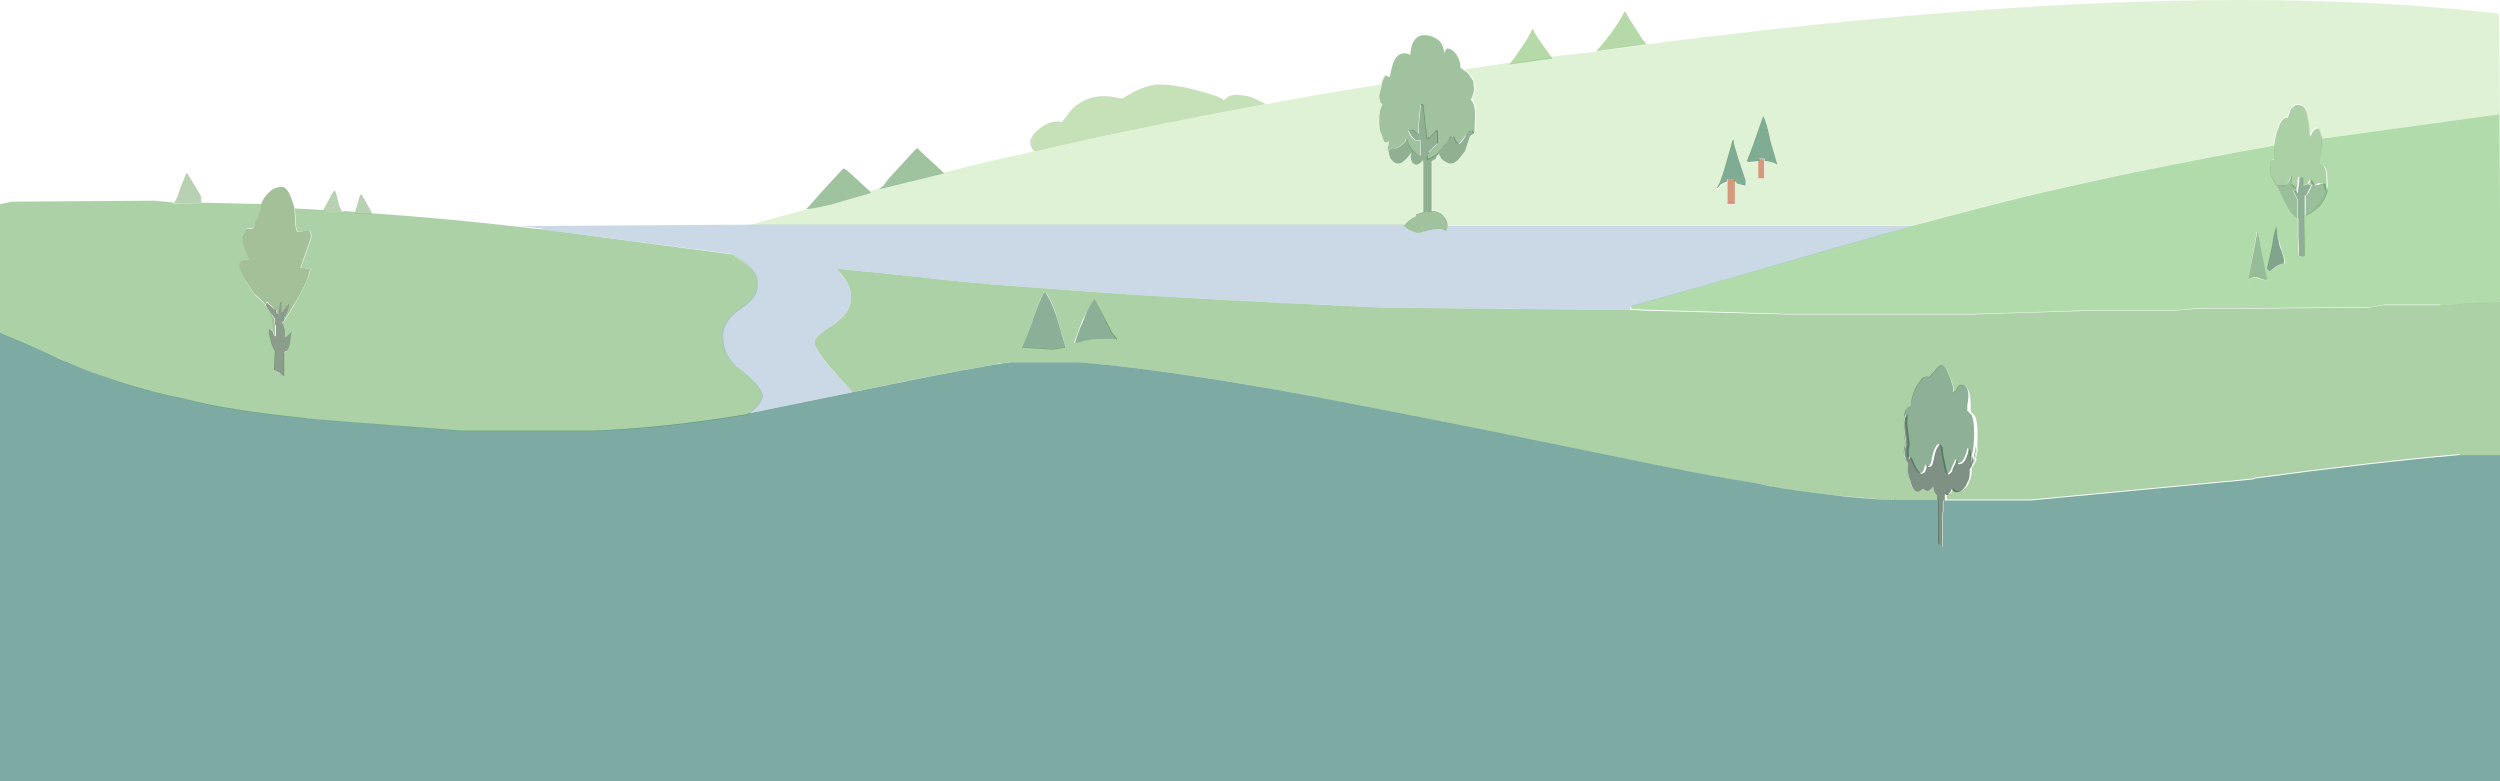 <?xml version="1.0" encoding="utf-8"?>
<!-- Generator: Adobe Illustrator 22.0.1, SVG Export Plug-In . SVG Version: 6.00 Build 0)  -->
<svg version="1.1" id="Layer_1" xmlns="http://www.w3.org/2000/svg" xmlns:xlink="http://www.w3.org/1999/xlink" x="0px" y="0px"
	 viewBox="0 0 512 160" style="enable-background:new 0 0 512 160;" xml:space="preserve">
<style type="text/css">
	.st0{fill:#67AB5D;fill-opacity:0.545;}
	.st1{fill:#126656;fill-opacity:0.545;}
	.st2{fill:#65A95B;fill-opacity:0.545;}
	.st3{fill:#C6E7B2;fill-opacity:0.545;}
	.st4{fill:#D6987B;}
	.st5{fill:#176739;fill-opacity:0.545;}
	.st6{fill:#72BD66;fill-opacity:0.545;}
	.st7{fill:#175A2C;fill-opacity:0.545;}
	.st8{fill:#418540;fill-opacity:0.545;}
	.st9{fill:#2C6F40;fill-opacity:0.545;}
	.st10{fill:#15351E;fill-opacity:0.545;}
	.st11{fill:#306F40;fill-opacity:0.545;}
	.st12{fill:#A0B9D2;fill-opacity:0.545;}
	.st13{fill:#A3C098;}
	.st14{fill:#578B47;fill-opacity:0.545;}
	.st15{fill:#2E4C2E;fill-opacity:0.545;}
	.st16{fill:#7BAA72;fill-opacity:0.545;}
	.st17{fill:#ACD1A4;}
	.st18{fill:#4F904F;fill-opacity:0.545;}
	.st19{fill:#96C77E;fill-opacity:0.545;}
	.st20{fill:#52904F;fill-opacity:0.545;}
	.st21{fill:#346E39;fill-opacity:0.545;}
	.st22{fill:#79B961;fill-opacity:0.545;}
	.st23{fill:#478A46;fill-opacity:0.545;}
	.st24{fill:#326E3F;fill-opacity:0.545;}
</style>
<g transform="matrix( 1, 0, 0, 1, 0,0) ">
	<g>
		<g id="Layer0_0_FILL">
			<path class="st0" d="M111.2,47L111.2,47l-4.5-0.5c-11.5-1.3-21.5-2.2-30.2-2.8h-0.2l0.2,0.3l-0.2-0.2l-3.6-0.2l0.1-0.2l-2.5-0.2
				h-0.1v0.2H70l-3.9-0.2l0.2-0.2H66l-5.5-0.3l-0.1-0.1l0,0l0.2,3.5c0.1,0.9,0.3,1.4,0.5,1.4s0.6-0.1,1.2-0.2h1.2l0.3,0.8v0.2
				c0,0.4-0.7,2.4-2,6l-0.2,0.5h0.2l1.8,0.3c-0.4,1.8-1.5,4.2-3.2,7.1l-1.8,3c-0.1,0-0.1,0.1-0.1,0.2c-0.1,0-0.2,0.1-0.2,0.2L58,66
				l-0.1,0.2v0.2l0.1,0.2l0.2,1.1l0,1.6l1.5-1.3l-0.2,0.4l-0.3,2.3c0,0.5-0.2,0.9-0.5,1.2c-0.1,0.1-0.2,0.1-0.4,0.1v0.2h-0.2V77
				l0-0.1v0.2L58,76.9l-0.6-0.6l-1-0.5h-0.2l0.2-3.9l-0.2-0.3l-0.5-1.2l-0.5-2l0-1.1l0.7,0.5l0.2,0.4v0.2l0.2,0.3v-0.6
				c-0.3-2.2-0.6-3.5-0.7-4l-1-1.4l-0.1-0.3v0.2c-0.7-0.8-1.5-1.5-2.3-2.2l-1.9-2.8c-0.8-1.7-1.2-2.8-1.2-3.2V54
				c0.1-0.3,0.3-0.5,0.8-0.7l0.2-0.1h1v0l-1.2-3l-0.2-1.5l-0.1-0.2l-0.1,0l1-1.7l0.2,0c0.1-0.1,0.3-0.1,0.5,0c0.3,0,0.6,0,0.7-0.2
				c0.1,0,0.1,0,0.1-0.2l0.5-1.1c0.3-0.6,0.7-1.3,1-2.3c0.1-0.6,0.1-0.9,0.2-1.1l0-0.1l-12.5-0.3v0.2h-5.7l0.2-0.2l-4.1-0.4
				L2.5,41.3l-2.4,0.5H0l-0.1,26.7L0,68.4l0.1-0.1c4.4,1.8,8.6,3.6,12.4,5.5l0.7,0.3c0.4,0.1,0.7,0.3,1.1,0.4
				c2.4,0.9,4.9,1.8,7.3,2.8c5.5,1.9,10.8,3.4,16,4.4c5.9,1.6,14.2,2.9,24.9,4c1,0.1,11.7,1,32.2,2.6h27.1
				c9.6-0.4,20.1-1.5,31.5-3.4l0.1-0.2h0.1c1.7-1.3,2.6-2.5,2.7-3.5v-0.1c0-1.2-1.4-2.9-4.1-5.1c-2.1-1.4-3.4-3.2-3.8-5.2l-0.2-1.9
				v-0.1c0-1.6,0.7-3,2.1-4.3c0.3-0.3,0.8-0.7,1.5-1.2c2.3-1.5,3.5-3.1,3.5-4.9c0,0,0-0.1,0-0.1c0-0.6-0.1-1.1-0.2-1.5l-0.2-0.5
				c-0.3-0.7-0.8-1.3-1.4-1.8c-0.3-0.2-0.6-0.5-0.9-0.7l-2.5-1.7l-0.1,0L111.2,47 M503.8,93.2h8.3V61.8c-5.5,0.3-9.6,0.5-12.4,0.7
				h-11.6l-2.9,0.5l-36.1,0.3l-3.5,0.3h-16.4l-25.1,0.8H366l-30-0.8l-0.6-0.1h-1.5v0L283.1,63c-26-1.2-45.6-2.2-58.8-3.2h-0.1
				l-20.4-1.5h-0.1l-8.4-0.8c-3-0.3-5.4-0.5-7.3-0.8L171.2,55c2.1,2,3.1,3.9,3.1,5.8c0,1.9-0.8,3.5-2.5,4.8
				c-0.4,0.4-0.9,0.8-1.5,1.2l-1.5,0.9c-1.3,1-2,1.8-2,2.3c0,1.2,1.9,3.9,5.6,7.9l2.2,2.4l13.8-2.8c4.9-1,10-1.9,15.5-2.9
				c0.4-0.1,0.9-0.2,1.4-0.2l1.4-0.2h0.2h14.1c12.9,1.1,28.4,3.3,46.8,6.8c14.3,2.7,30.2,5.8,47.8,9.4l13.6,2.8
				c12.8,2.7,22.8,4.6,29.9,5.7c2.2,0.4,3.5,0.6,3.9,0.8c3.5,0.6,7.1,1.1,10.7,1.5c4.4,0.5,9,0.9,13.8,1.2h0.2l0.1-0.8
				c0,0.3,0,0.5,0.1,0.8h8.8v-1c-0.1,0-0.2-0.1-0.2-0.2c-0.2-0.1-0.4-0.3-0.4-0.8l-0.2-0.7l-0.4,0.4c-0.3,0.3-0.5,0.5-0.9,0.5
				l-0.1-0.2c-0.1,0-0.2-0.1-0.4-0.2l-0.1-0.1l-0.5,0.2c-0.1,0.3-0.4,0.4-0.8,0.4c-0.2,0-0.3-0.1-0.5-0.2c-0.4-0.2-0.7-0.9-1-2.2
				c-0.5-1.3-0.6-2.4-0.4-3.3l-0.1-0.2l-0.4-0.6l-0.1-0.3c-0.2-0.3-0.2-0.7-0.2-1.2c0-0.4,0.1-0.8,0.2-1.4l0.1-0.3l-0.2-1.8
				c-0.1-0.7-0.1-1.5-0.1-2.3c0-1.6,0.2-2.6,0.5-3.1c0.3-0.5,0.6-0.8,1-0.8v-0.3c0-0.7,0.2-1.4,0.5-2.2c0.4-1.1,0.8-1.8,1.3-2.3
				l0.6-0.8c0.4-0.2,0.7-0.2,0.9-0.2l0.4,0.1l1.6-1.8c0.3-0.4,0.6-0.6,0.8-0.6c0.5,0,0.9,0.2,1.1,0.7l0.9,2.2l0.5,1.6l0,1
				c0.1,0,0.3-0.1,0.5-0.3l0.2-0.3c0.2-0.4,0.4-0.7,0.6-0.8l0.4-0.1c1.2,0,1.8,1.4,1.8,4.2v1.2l0.9,0.9c0.3,0.7,0.5,1.9,0.5,3.5v0.5
				c0,1.9-0.2,3.4-0.5,4.4l0.1,0.4l0.1-0.8c0.1-0.5,0.3-1.3,0.4-2.3c0,1-0.1,1.9-0.4,2.8l0.1,0.5l-0.5,0.8V95
				c-0.1,0.3-0.3,0.6-0.5,0.9l0,0.6c0,0.9-0.2,1.6-0.5,2.1c-0.1,0.5-0.3,0.9-0.7,1.2c-0.4,0.6-0.8,0.8-1.4,0.8h-0.2l-0.4-0.1
				c-0.2-0.1-0.4-0.3-0.5-0.6l-0.2,0.6l-0.1,0.1c-0.2,0.4-0.5,0.6-0.8,0.6l-0.1-0.1h-0.1l-0.1-0.1l0,1.3H416l45.4-4.3l0.5-0.2
				c16.3-2.2,30.2-3.8,41.8-4.8H503.8 M224.1,61.2l0.1,0l3.4,7l1,1.2h-0.1l0.1,0.2c-0.3-0.2-0.6-0.2-0.9-0.2c-2.6,0-4.6,0.1-5.9,0.4
				l-1.6,0.4h-0.2l0.1-0.1h-0.1c0.6-1.7,1.1-2.9,1.4-3.8l0.3-0.7C222.5,64,223.3,62.5,224.1,61.2 M214.1,59.7l0.9,1.5
				c0.7,1.4,1.2,2.7,1.5,3.9l1.7,5.8v0.2l-2.6,0.4l-6.4-0.4l0.2-0.2h-0.2c0.3-0.2,1.1-1.9,2.2-5.1c0-0.2,0.4-1.4,1.2-3.4l1.1-2.5
				C213.9,60.1,214.1,60,214.1,59.7z"/>
			<path class="st1" d="M512.1,93.2h-8.4c-11.6,1-25.5,2.6-41.8,4.8l-0.6,0.2l-45.4,4.3h-17.5h-0.4v2.2l-0.1,0.5l-0.1,6.7v0.2
				l-0.2-0.5l-0.6-0.3h0v-8.9h-0.2h-8.8c-0.1-0.3-0.1-0.5-0.1-0.8l-0.1,0.8h-0.2c-4.8-0.2-9.4-0.6-13.8-1.2
				c-3.6-0.4-7.2-0.9-10.7-1.5c-0.4-0.1-1.7-0.4-3.9-0.8c-7.1-1.1-17-3-29.9-5.7l-13.6-2.8c-17.5-3.6-33.5-6.7-47.8-9.4
				c-18.3-3.4-33.9-5.7-46.8-6.8H207l-1.6,0.2c-0.4,0.1-0.9,0.2-1.4,0.2c-5.5,1-10.6,1.9-15.5,2.9l-13.8,2.8l-21.1,4.3h-0.2h-0.1
				l-0.1,0.2c-11.4,1.9-21.9,3-31.5,3.4H94.5c-20.5-1.6-31.2-2.4-32.2-2.6c-10.6-1.1-18.9-2.4-24.8-4c-5.2-1-10.5-2.5-16-4.4
				c-2.4-0.9-4.9-1.8-7.3-2.8c-0.3-0.2-0.7-0.3-1.1-0.4l-0.7-0.3c-3.8-1.9-8-3.7-12.4-5.5L0,68.3V160h512L512.1,93.2z"/>
			<path class="st2" d="M469.1,22.5l-0.6,1.8c0-0.2,0-0.2-0.1-0.2c-0.6,0-1.1,0.5-1.6,1.5l-0.1,0.6c-0.3,0.4-0.5,1-0.6,1.6l-0.4,2.1
				l0.1,2.9l0,0c-0.1-0.1-0.2-0.2-0.4-0.1c-0.2,0-0.3,0.2-0.4,0.5l-0.1,1.4c0,0.8,0.1,1.3,0.2,1.5l0.8,1.5l0.1,0.1l0.1,0.2
				c0.2,0.2,0.4,0.2,0.6,0.1h0.5l0.1,0l0.2,0.2c0.5,0.1,1-0.5,1.5-1.7l0.2-0.3l0.1,1.7c0.3,0.4,0.6,0.7,0.9,0.8V38l0.2,0.1l0.1,0.2
				l0.1-1.8l0.1-0.2h0.9V38h0.1c0.3-0.2,0.6-0.2,0.8-0.2h0.4v-0.2h-0.4l0.1-0.1c0.1-0.1,0.3-0.3,0.4-0.7h0.1l0.5,1
				c0.2,0.1,0.4,0.1,0.5,0c0.3,0,0.5-0.1,0.6-0.3h1l0.5,1.5l0-0.5v0.2l0,0.5c-0.3,1.1-0.8,2-1.5,2.8c-0.7,0.9-1.6,1.5-2.8,2l-0.2,0
				v0l0.4-0.1c1.2-0.5,2.1-1.1,2.8-2c0.6-0.8,1.1-1.7,1.4-2.8l0.2-1.2l-0.1-2.5c-0.1-0.6-0.3-1-0.5-1.4L476,34v0
				c-0.1-0.2-0.3-0.4-0.5-0.5l-0.2,0l-0.1,0v0l-0.1,0l0.5-3.6l-0.1-1.5v0v0h0.1l0-0.4h-0.1v-0.2l-0.1-0.1c-0.1-0.9-0.4-1.4-0.8-1.4
				c-0.3,0-0.6,0.2-1,0.8l-0.5,0.9v-0.1c-0.1-1.9-0.2-3.1-0.4-3.5c-0.2-1.9-0.9-2.9-2-2.9C470.1,21.4,469.6,21.8,469.1,22.5z"/>
			<path class="st3" d="M512,23.4l-0.2-20.6C495.5,0.9,477.9,0,459.2,0C425,0,384.3,3,337.1,9.1v0.1l-9,1.2l-0.4,0.1l-10,1.1l0,0.1
				l-8.8,1.3l0.1-0.1h-0.2l-8.9,1.3c0.4,0.3,0.7,0.5,0.9,0.7l1,1.4L302,17v0.2l0.1,0.6V18c0,0.4-0.2,1.1-0.6,2.1l-0.1,0.2
				c0.2,0,0.3,0.2,0.4,0.4c0.3,0.6,0.5,1.4,0.5,2.5l-0.1,3.5l-0.2,0.5l-0.8,0.5L300,31l-0.5,0.8c-0.8,1.1-1.6,1.7-2.2,1.7
				c-0.7,0-1.4-0.3-2-1l-0.5-1c-0.1,0.2-0.2,0.3-0.5,0.5l0,0.2l-0.1,0.2l-0.9,0.5v10.2h0.5c1.3,0.2,2.1,1,2.6,2.2
				c0.1,0.5,0.1,0.8,0.1,0.8H392c8.3-2.2,16.6-4.4,24.9-6.4c10.1-2.3,18.2-4.1,24.5-5.3c6-1.2,14.1-2.8,24.2-4.6l0.4-2.1
				c0.1-0.6,0.3-1.2,0.6-1.6l0.1-0.6c0.5-1,1-1.5,1.6-1.5c0.1,0,0.1,0.1,0.1,0.2l0.6-1.8c0.5-0.8,1-1.1,1.5-1.1c1.1,0,1.8,1,2,2.9
				c0.2,0.4,0.3,1.6,0.4,3.5v0.1l0.5-0.9c0.4-0.5,0.7-0.8,1-0.8c0.4,0,0.6,0.5,0.8,1.4l0.1,0.1V28h0.1l0,0.4L512,23.4 M361,24h0.1
				v-0.2c0.5,1,1,2.8,1.5,5.2l1.4,4.8v0.1l-0.1-0.2v0.2c-0.3-0.3-0.6-0.6-1.1-0.7l-1-0.2h-0.4v3.5h-0.1v0h-1.1v-3.4l-2.1,0.2
				l-0.4-0.2v0v0l0.4-0.5l0,0v-0.2c0.4-0.8,0.7-1.7,1.1-2.8L361,24 M355.1,28.8v0.1c0,0.2,0,0.3,0.1,0.4c0.1,0.6,0.5,1.8,1,3.5
				l1.4,4.2v1c0,0.1-0.1,0.1-0.2,0.1l-1.2-0.3l-0.5-0.2v-0.3h-0.4v4.6h-1.5v-4.5c-0.1,0-0.5,0.2-1.2,0.5l-0.8,0.8h-0.2l0.1,0h-0.1
				c0.4-0.4,1-2,1.9-4.7l1.4-5l0.2-0.2C355,28.6,355,28.7,355.1,28.8 M284.1,15.5l-0.4-0.1c-0.3,0-0.6,0.6-0.9,1.9
				c-11.2,1.8-18.9,3.1-23.2,4h-0.1l-0.2,0c-18.3,3.4-34,6.6-47.1,9.7h-0.3c-6.2,1.3-12.4,2.7-18.4,4.3l-0.2,0l0.1,0.2l-13,3.2h-0.4
				l0.1-0.1l-1.9,0.5l0.4,0.4l-8.6,2.5h-0.1c-2.4,0.5-3.9,0.8-4.4,0.8h-0.1l-11.9,3.3h134.3c0.4-0.6,1-1.1,1.9-1.5
				c0.3-0.1,0.4-0.2,0.2-0.5l1.6-0.5V33.1l-0.1-0.1v-0.2l-0.1-0.2l0,0.2c-0.4,0.6-0.8,0.8-1.2,0.8c-0.7,0-1.1-0.5-1.2-1.6v-0.1
				l0.1-0.4v-0.3c-1,1.5-1.9,2.3-2.6,2.3c-0.7,0-1.2-0.3-1.5-0.9c-0.2-0.2-0.3-0.5-0.4-1.1l-0.1-0.5v-0.1c-0.1-0.1-0.1-0.5,0-1v-0.1
				l0.1,0l0.1-0.9c-0.1,0.1-0.2,0.2-0.4,0.2c-0.2,0.1-0.4,0-0.6-0.1c-0.2-0.5-0.4-1-0.5-1.5c-0.3-0.6-0.5-1.5-0.5-2.6v-1l0.2-1.4
				c0.2-0.5,0.3-0.9,0.5-1.1l-0.5-0.5c-0.2-0.3-0.2-0.8-0.2-1.4l0.5-2v-0.1c0.3-1.3,0.5-1.9,0.9-1.9L284.1,15.5 M295.9,10.9l0.1-0.5
				l0.5-0.4l-0.2-0.1c0,0.1-0.1,0.2-0.4,0.5l-0.1,0.2L295.9,10.9z"/>
			<path class="st4" d="M353.8,37.3v4.5h1.5v-4.6v-0.5h-1.5V37.3 M360.2,33.1h-0.1v3.4h1.1v0h0.1V33v-0.4h-1.1V33.1z"/>
			<path class="st5" d="M355.1,28.9v-0.1c-0.1-0.1-0.1-0.1-0.1-0.2l-0.2,0.2l-1.4,5c-0.8,2.7-1.4,4.3-1.9,4.7h0.1l-0.1,0h0.2
				l0.8-0.8c0.7-0.3,1.1-0.5,1.2-0.5v-0.5h1.5v0.5h0.4v0.3l0.5,0.2l1.2,0.3c0.2,0,0.2,0,0.2-0.1v-1l-1.4-4.2c-0.5-1.7-0.9-2.9-1-3.5
				C355.1,29.2,355.1,29.1,355.1,28.9 M361.1,24H361v0l-1.9,5.5c-0.5,1.3-0.8,2.2-1.1,2.8v0.2l0,0l-0.2,0.3l-0.1,0.2v0l0.4,0.2
				l2.1-0.2h0.1v-0.5h1.1V33h0.4l1,0.2c0.4,0.1,0.8,0.3,1.1,0.5l0.1,0l-1.4-4.8c-0.5-2.5-1-4.2-1.5-5.2V24z"/>
			<path class="st6" d="M499.8,62.5c2.7-0.1,6.8-0.3,12.3-0.7l-0.2-38.4l-36.4,5h-0.1v0l0.1,1.5l-0.4,3.6l0.1,0h0.1l0.2,0
				c0.2,0.1,0.4,0.2,0.5,0.5v0l0.1,0.1c0.2,0.4,0.4,0.8,0.5,1.4l0.1,2.5l-0.2,1.2c-0.3,1.1-0.8,2-1.4,2.8c-0.7,0.9-1.6,1.5-2.8,2
				l-0.4,0.1l-0.1,0.1l0.1,8.2l-0.5,0.2h0l-0.6-0.2l-0.2-0.1c0.2-0.3,0.2-1.5,0-3.7v-3.8h-0.1h0c-0.9-0.4-1.9-1.8-3.1-4.4l-1.2-2.6
				l-0.1-0.2l-0.1-0.1l-0.8-1.5c-0.2-0.2-0.2-0.7-0.2-1.5l0.1-1.4c0.1-0.3,0.2-0.5,0.4-0.5c0.1-0.1,0.2,0,0.4,0.1l0,0l-0.1-2.9
				c-10.2,1.8-18.2,3.4-24.2,4.6c-6.3,1.2-14.4,3-24.5,5.3c-8.3,2-16.6,4.2-24.9,6.4h0l-16,4.5c-12.9,3.8-26.9,7.8-42,12h-0.1v0.7v0
				h1.5l0.6,0.1l30,0.9h38.1l25.1-0.8h16.4l3.5-0.3l36.1-0.3l2.9-0.5H499.8 M462.2,47.5l0.1,0v-0.1l0.2,0.7l1.8,9.2v0.2
				c0-0.1-0.1-0.2-0.1-0.2v0.3c-0.1-0.2-0.5-0.3-1-0.3c-0.1-0.1-0.3-0.2-0.5-0.2c-0.1-0.1-0.5-0.2-1-0.2c-0.3,0-0.6,0-0.9,0.2
				c-0.2,0.1-0.2,0.2-0.2,0.3v-0.2l-0.2,0.4L462.2,47.5 M466.2,46.3v-0.2c0.1,0.9,0.2,1.8,0.4,2.6v0.2l0.1,0.2l0.4,1.5
				c0.6,1.6,0.9,2.8,0.9,3.5l-0.1-0.1v0.1l-0.1-0.1c-0.2-0.1-0.7,0.1-1.5,0.5c-0.8,0.6-1.2,1-1.4,1l-0.5-0.5l1.1-5
				C465.7,48.3,466,47.1,466.2,46.3z"/>
			<path class="st7" d="M466.2,46.1v0.2c-0.3,0.8-0.6,2-0.8,3.7l-1.1,5l0.5,0.5c0.2,0,0.6-0.3,1.4-1c0.8-0.4,1.3-0.6,1.5-0.5
				l0.1,0.1V54v-0.2c0-0.9-0.3-2-0.9-3.3l-0.3-1.5l-0.1-0.2v-0.2C466.4,47.9,466.3,47,466.2,46.1z"/>
			<path class="st8" d="M462.4,47.5l-0.1,0l-1.9,10l0.2-0.4v0.2c0-0.1,0.1-0.2,0.2-0.3c0.3-0.1,0.6-0.2,0.9-0.2c0.5,0,0.9,0,1,0.2
				c0.2,0,0.4,0.1,0.5,0.2c0.5,0,0.8,0.2,1,0.3v-0.3c0.1,0.1,0.1,0.2,0.1,0.2v-0.2l-1.8-9.2l-0.2-0.7V47.5z"/>
			<path class="st9" d="M214.9,61.2l-0.9-1.5c0,0.3-0.1,0.4-0.3,0.3l-1.1,2.5c-0.8,2-1.2,3.2-1.2,3.4c-1.2,3.2-1.9,4.9-2.2,5.1h0.2
				l-0.2,0.2l6.4,0.4l2.6-0.4v-0.2l-1.7-5.8C216.1,63.9,215.6,62.6,214.9,61.2 M224.2,61.2l-0.1,0c-0.8,1.2-1.6,2.7-2.2,4.4
				l-0.3,0.7c-0.4,0.8-0.9,2.1-1.4,3.8h0.1l-0.1,0.1h0.2l1.6-0.4c1.3-0.3,3.2-0.4,5.9-0.4c0.3,0,0.6,0.1,0.9,0.2l-0.1-0.2h0.1
				l-1-1.2L224.2,61.2z"/>
			<path class="st10" d="M390,87.1c0,0.8,0.1,1.5,0.2,2.2l0.2,1.8l-0.1,0.4c-0.2,0.4-0.2,0.8-0.2,1.2v0.1c0,0.5,0.1,0.9,0.2,1.2
				l0.1,0.3l0.3,0.5l0.1,0.2c-0.2,0.9-0.1,2.1,0.4,3.3c0.3,1.2,0.6,1.9,1,2.2c0.2,0.1,0.3,0.2,0.5,0.2c0.4,0,0.6-0.1,0.8-0.4
				l0.5-0.2l0.1,0.1c0.1,0.2,0.2,0.2,0.4,0.2l0.1,0.2c0.3,0,0.6-0.2,0.9-0.5l0.4-0.4l0.2,0.7c0,0.4,0.2,0.7,0.4,0.8
				c0,0.1,0.1,0.2,0.2,0.2v1h0.2v8.9h0l0.6,0.3l0.2,0.3l0.1-6.7l0.1-0.5v-2.2h0.4l0-1.3l0.2,0.1l0.1,0.1c0.3,0,0.5-0.2,0.8-0.6
				l0.1-0.1l0.2-0.6c0.1,0.3,0.3,0.5,0.5,0.6l0.4,0.1h0.2c0.6,0,1-0.3,1.4-0.8c0.4-0.4,0.6-0.8,0.7-1.2c0.4-0.5,0.5-1.2,0.5-2.1
				l0-0.6c0.3-0.4,0.5-0.7,0.5-0.9v-0.1l0.5-0.8l-0.1-0.5c0.3-0.9,0.4-1.8,0.4-2.8c-0.1,1.1-0.3,1.8-0.4,2.3l-0.1,0.8l0,0.2
				l-0.1,0.3v-0.2l-0.1-1.2l-0.2,1.5l-0.1-1c0-0.9-0.1-1.5-0.4-1.8c-0.1,0.1-0.2,0.5-0.3,1c-0.4,1.3-0.9,2-1.4,2.1h-0.1l-0.2,0.1
				l-0.3-0.1l-0.2-0.8c-0.6,1.2-1,1.9-1,2.3c-0.2,0.3-0.3,0.4-0.5,0.6l-0.1-0.1c0,0.1-0.1,0.2-0.2,0.2L399,97
				c-0.2-0.1-0.4-0.6-0.5-1.5l-0.5-2.3v-0.1l-0.1-0.8c0-0.5-0.1-0.9-0.4-1.2l-0.2-0.1l-0.1,0.1c-0.6,0.6-1,1.7-1.2,3.2
				c-0.2,0.8-0.4,1.2-0.5,1.2c0,0.1-0.1,0.1-0.2,0l-0.1,0.1c-0.1,0.1-0.3,0-0.5-0.3v-0.2c-0.2,1-0.4,1.6-0.7,1.8h-0.2l-0.1,0.1
				c-0.2,0.1-0.4,0-0.6-0.3c-0.5-0.5-1-1.5-1.5-2.8v-0.2l-0.2,0.2v-0.4l-0.4,0.5l-0.1-1.2c0-0.5,0-0.9,0.1-1.3l0.1-0.5l-0.5-4.2
				l0.1-1.9C390.1,85.3,390,86.1,390,87.1z"/>
			<path class="st11" d="M401.7,78.8l-0.4,0.1c-0.2,0.1-0.4,0.4-0.6,0.8l-0.2,0.3c-0.2,0.2-0.4,0.3-0.5,0.3l0-1l-0.5-1.6l-0.9-2.2
				c-0.2-0.4-0.6-0.7-1.1-0.7c-0.2,0-0.4,0.2-0.8,0.6l-1.6,1.8l-0.4-0.1c-0.2,0-0.5,0.1-0.9,0.2l-0.6,0.8c-0.5,0.5-0.9,1.2-1.3,2.3
				c-0.3,0.8-0.5,1.5-0.5,2.2V83c-0.4,0.1-0.7,0.4-1,0.8c-0.4,0.5-0.5,1.5-0.5,3.1c0,0.8,0,1.6,0.1,2.3l0.2,1.8l-0.1,0.3
				c-0.2,0.6-0.2,1-0.2,1.4c0,0.5,0.1,0.9,0.2,1.2l0.1,0.3l0.4,0.6l-0.3-0.5l-0.1-0.3c-0.2-0.3-0.2-0.7-0.2-1.2v-0.1
				c0-0.4,0.1-0.8,0.2-1.2l0.1-0.4l-0.2-1.8c-0.2-0.7-0.2-1.5-0.2-2.2c0-1,0.1-1.8,0.4-2.3l-0.1,1.9l0.5,4.2l-0.1,0.5
				c-0.1,0.4-0.1,0.8-0.1,1.3l0.1,1.2l0.4-0.5v0.4l0.2-0.2v0.2c0.5,1.4,1,2.3,1.5,2.8c0.2,0.3,0.4,0.4,0.6,0.3l0.1-0.1h0.2
				c0.3-0.2,0.5-0.8,0.7-1.8v0.2c0.2,0.3,0.4,0.4,0.5,0.3l0.1-0.1c0.1,0.1,0.2,0.1,0.2,0c0.1,0,0.3-0.4,0.5-1.2
				c0.2-1.5,0.6-2.5,1.2-3.2l0.1-0.1l0.2,0.1c0.3,0.3,0.4,0.7,0.4,1.2l0.1,0.8v0.1l0.5,2.3c0.1,0.9,0.3,1.4,0.5,1.5l0.1,0.1
				c0.2,0,0.2-0.1,0.2-0.2l0.1,0.1c0.1-0.1,0.3-0.3,0.5-0.6c0.1-0.4,0.5-1.2,1-2.3l0.2,0.8l0.3,0.1l0.2-0.1h0.1
				c0.5-0.1,1-0.8,1.4-2.1c0.1-0.5,0.2-0.9,0.3-1c0.2,0.3,0.4,0.8,0.4,1.8l0.1,1l0.2-1.5l0.1,1.2l0.1-0.2l0-0.2l-0.1-0.4
				c0.3-1,0.5-2.5,0.5-4.4v-0.5c0-1.6-0.2-2.8-0.5-3.5l-0.9-0.9V83C403.5,80.2,402.9,78.8,401.7,78.8z"/>
			<path class="st12" d="M392,46.2L392,46.2h-95.5c0,0.2-0.1,0.6-0.3,1.2c-0.5-0.3-1.1-0.4-1.6-0.5c-1.4,0.1-2.8,0.3-4,0.8
				c-0.2,0.1-0.4,0.1-0.5,0l-1.5-0.6c-0.5-0.3-0.9-0.6-1.1-0.9l0.2-0.2H153.4l-46.8,0.3l4.5,0.5V47l38.6,5h0.1l0.1,0l2.7,1.7
				c0.2,0.2,0.4,0.4,0.6,0.7c0.6,0.6,1.1,1.2,1.4,1.8l0.2,0.5c0.2,0.4,0.2,0.9,0.2,1.5c0,0,0,0.1,0,0.1c0,1.8-1.2,3.4-3.5,4.9
				c-0.7,0.5-1.2,0.9-1.5,1.2c-1.4,1.3-2.1,2.7-2.1,4.3v0.1l0.2,1.9c0.4,2.1,1.6,3.8,3.8,5.2c2.7,2.2,4.1,3.9,4.1,5.1v0.1
				c-0.1,1-1,2.2-2.7,3.5h0.2l21.1-4.3l-2.2-2.4c-3.8-4-5.6-6.7-5.6-7.9c0-0.5,0.7-1.3,2-2.3l1.5-0.9c0.6-0.4,1.1-0.8,1.5-1.2
				c1.7-1.3,2.5-3,2.5-4.8c0-1.9-1.1-3.8-3.1-5.8l16.8,1.7c1.9,0.3,4.3,0.5,7.3,0.8l8.4,0.8h0.1l20.4,1.5h0.1
				c13.2,1,32.8,2,58.8,3.2l50.8,0.5v-0.7h0.1c15.2-4.3,29.2-8.3,42-12L392,46.2z"/>
			<path class="st13" d="M56.2,66c0-0.3,0-0.6,0-0.7l-0.8-1.2c0.1,0.5,0.4,1.8,0.7,4l0,0.2v0.2l0.2,0.2v-2.2
				C56.3,66.5,56.2,66.3,56.2,66 M50.5,46.8l-1,1.7l0,0l0.1,0.2l0.2,1.5l1.2,3v0h-1l-0.2,0.1c-0.4,0.2-0.7,0.4-0.8,0.7v0.2
				c-0.1,0.4,0.3,1.5,1.2,3.2l1.9,2.8c0.9,0.7,1.7,1.5,2.3,2.2v-0.2l0.1,0.3l1,1.4l-0.8-1.2l-0.2-0.5v-0.2l0.2-0.2l1.2,1.2l0.1,0.2
				l0.2,0L56,63.3l0.8,0.3l-0.2,0.3v0.2l0,0.1c0,0.2,0,0.3,0.2,0.3v-0.3l0,0.2l0.2,0.2l0-0.4l0,0.1V64l0.3-1.7l0.2-0.3h0.2l0,2.1
				l0.2-0.2v0.2l0.3-0.6v0l0.2-0.2l0,0l0.1-0.4l0.2-0.1h0c0-0.2,0.1-0.2,0.2-0.2l0.2-0.2c0,0.6-0.3,1.5-0.8,2.6h-0.2V65l0,0.2v0.2
				l-0.3,0.4L57.8,66v0.1l0.2,0.2v-0.2L58,66l0.2-0.4c0-0.1,0-0.2,0.2-0.2c0-0.2,0-0.2,0.1-0.2l1.8-3c1.8-2.9,2.9-5.3,3.2-7.1
				l-1.8-0.3h-0.2l0.2-0.5c1.3-3.6,2-5.6,2-6v-0.2l-0.3-0.8h-1.2c-0.6,0.2-1,0.2-1.2,0.2s-0.4-0.5-0.5-1.4l-0.2-3.5l0,0
				c-0.8-2.9-1.6-4.3-2.5-4.3c-1.4-0.1-2.7,0.7-3.8,2.4c-0.3,0.5-0.5,0.9-0.5,1.2l0,0.1c-0.1,0.2-0.1,0.5-0.2,1.1
				c-0.3,1-0.6,1.7-1,2.3L52,46.5c0,0.1,0,0.2-0.1,0.2c-0.1,0.1-0.4,0.2-0.7,0.2c-0.3-0.1-0.5-0.1-0.5,0L50.5,46.8z"/>
			<path class="st14" d="M56.5,64.1v-0.2l0.2-0.3L56,63.3l0.2,0.2l0.2,0.1v0.3L56.5,64.1z"/>
			<path class="st15" d="M58.5,62.8l-0.1,0.4l0,0l-0.2,0.2v0l-0.3,0.6v-0.2l-0.2,0.2l0-2.1h-0.2l-0.2,0.3L57,64v0.2l0-0.1l0,0.4
				l-0.2-0.2l0-0.2v0.3c-0.1,0-0.2-0.1-0.2-0.3l0-0.1l-0.1-0.2v-0.3l-0.2-0.1l-0.2,0l-0.1-0.2L54.7,62l-0.2,0.2v0.2l0.2,0.5l0.8,1.2
				l0.8,1.2c0,0.1,0,0.3,0,0.7c0,0.3,0,0.5,0.2,0.7v2.2l-0.2-0.2v-0.2l0-0.2v0.6L56,68.4v-0.2l-0.2-0.4l-0.7-0.5l0,1.1l0.5,2
				l0.5,1.2l0.2,0.3l-0.2,3.9h0.2l1,0.5l0.6,0.6l0.2,0.2v-0.2l0.1,0.1v-4.9h0.2v-0.2c0.2,0,0.3,0,0.4-0.1c0.3-0.3,0.4-0.8,0.5-1.2
				l0.3-2.3l0.2-0.4l-1.5,1.3l0-1.6L58,66.5l-0.1-0.2l-0.2-0.2V66l0.2-0.2l0.3-0.4v-0.2l0-0.2v-0.1h0.2c0.5-1.2,0.8-2,0.8-2.7
				L59,62.5c-0.2,0-0.2,0.1-0.2,0.2h0L58.5,62.8z"/>
			<path class="st16" d="M75.4,42.2c-0.9-1.7-1.4-2.5-1.5-2.5l-0.3,0.7l-0.9,3.1l-0.1,0.2l3.6,0.2l0.2,0.1L75.4,42.2 M66.2,43
				l-0.2,0.2l3.9,0.2h0.1v-0.2l-0.5-1c-0.5-2.1-0.8-3.2-1-3.2l-0.4,0.5L66.2,43 M41.2,41.7v-0.2l0-1.3l-1.5-2.5
				c-0.9-1.5-1.4-2.3-1.5-2.3L37,38.3c-0.5,1.8-1,2.8-1.2,3v0.1l-0.2,0.2C35.5,41.7,41.2,41.7,41.2,41.7z"/>
			<path class="st17" d="M152.4,53.7c0.3,0.2,0.6,0.5,0.9,0.7c-0.2-0.3-0.4-0.5-0.6-0.7l-2.7-1.7h-0.1L152.4,53.7z"/>
			<path class="st18" d="M181.1,37.8c-0.2,0.3-0.6,0.6-1,0.8l-0.1,0.1h0.4l13-3.2l-2.7-2.5c-1.8-1.6-2.7-2.5-2.7-2.6h-0.3v0.1
				l-0.2,0.1l-4.5,4.9C182.1,36.4,181.5,37.2,181.1,37.8 M172.8,34.5l-0.2,0.1l-4.6,5c-1.6,1.9-2.6,3-2.9,3.2h0.2h0.1
				c0.5,0,1.9-0.2,4.4-0.8h0.1l8.6-2.5l-4.9-4.5L172.8,34.5z"/>
			<path class="st19" d="M250.6,20.5c-0.2-0.4-1.8-1-4.8-1.8c-3.1-0.9-6-1.4-8.8-1.4c-1,0-2.6,0.5-4.6,1.4l-2.6,1.5
				c-1.3-0.3-2.6-0.5-3.9-0.5c-2.2,0-4.1,0.8-5.9,2.2c-0.5,0.5-1.4,1.6-2.6,3.2c-0.2-0.2-0.5-0.3-0.9-0.2c-1.2,0-2.4,0.5-3.6,1.4
				c-1.2,1-1.9,2-1.9,2.9c0,0.6,0.2,1.1,0.8,1.8h0.3c13.1-3.1,28.9-6.3,47.1-9.7c-0.4-0.2-0.7-0.4-0.9-0.4c-1.5-0.9-3-1.4-4.3-1.4
				c-0.7-0.2-1.5-0.1-2.3,0.2L250.6,20.5z"/>
			<path class="st20" d="M289.6,44.5c-0.9,0.5-1.5,1-1.9,1.5l-0.2,0.2c0.2,0.3,0.6,0.6,1.1,0.9l1.5,0.6c0.1,0.1,0.3,0,0.5,0
				c1.2-0.4,2.6-0.7,4-0.8c0.5,0,1.1,0.2,1.6,0.5c0.2-0.6,0.3-1,0.3-1.2c0,0,0-0.3-0.1-0.8c-0.5-1.2-1.3-2-2.6-2.2h-0.5
				c-0.6,0-1.2,0.1-1.7,0.2l-1.6,0.5C290,44.3,289.9,44.5,289.6,44.5 M296,10.4l-0.1,0.5l-0.1-0.2c-0.2-0.9-0.4-1.6-0.8-2.1
				c-0.4-0.5-1-0.8-1.7-1.1c-0.5-0.2-1-0.3-1.6-0.3c-1.1,0-1.9,0.6-2.4,1.7c-0.2,0.5-0.4,1.3-0.5,2.5l-0.1-0.2
				c0-0.1-0.1-0.1-0.4-0.2l-0.5-0.1c-1.1,0-1.9,0.6-2.4,1.8c-0.3,0.8-0.5,1.9-0.8,3.1l-0.5-0.2l-0.2-0.1c-0.3,0-0.6,0.7-0.9,1.9v0.1
				l-0.5,2c0,0.6,0.1,1,0.2,1.4l0.5,0.5c-0.2,0.2-0.3,0.6-0.5,1.1l-0.2,1.4v1c0,1.1,0.1,2,0.5,2.6c0.1,0.5,0.3,1,0.5,1.5
				c0.2,0.2,0.4,0.2,0.6,0.1c0.2,0,0.3-0.1,0.4-0.2l-0.1,0.9l-0.1,0v0.1c-0.1,0.5-0.1,0.9,0,1c0-0.1,0.2-0.3,0.5-0.4
				c0.1-0.1,0.4-0.1,0.8-0.1c0.4,0,0.9-0.3,1.6-0.9l0.5-0.5l0.2-0.5l0.1,0.2l0.1-0.2l0.1,0.4c0.6,1.6,1.5,2.7,2.6,3.1v-0.1h0.1
				l-0.1-3.2l-0.1,0.1v-0.1c-0.1,0.1-0.3,0.1-0.5,0.1h-0.4l-0.8-0.8l-0.1-0.2c-0.3-0.4-0.4-0.7-0.5-1h0.1v-0.1h0.9l0.4,0.4l0.6,0.4
				l0.1,0.1v-0.1l-0.1-0.9l0.5-5.1v-0.1h0l0-0.1l0,0.1l0.5,0.3l0.8,6.9l0.2-0.2v0.1l0.1-0.1v0.2l1.4-1.5v-0.1h0.4v2.5
				c-0.2,0.3-0.5,0.6-0.8,0.8l-1.1,1.1v0.4l-0.2,0.1v0.9c0.3,0,0.7-0.2,1.1-0.5l0.1,0c0.7-0.4,1.3-1,1.9-1.9
				c0.5-0.5,0.9-1.1,1.1-1.6l0.2-0.2c0.1-0.2,0.3-0.4,0.5-0.4V28l0.5-0.1c0.2,0.8,0.6,1.4,1,1.6c0.3-0.1,0.5-0.4,0.8-0.8L300,28l0,0
				v-0.2l0.1-0.2l0.6-0.6h0.5l0.2-0.2l0.4,0.6l0.2-0.5l0.1-3.5c0-1.1-0.2-1.9-0.5-2.5c-0.1-0.2-0.2-0.4-0.4-0.4l0.1-0.2
				c0.4-1,0.6-1.7,0.6-2.1v-0.1l-0.1-0.6V17l-0.1-0.5l-1-1.4c-0.1-0.2-0.4-0.4-0.9-0.7l-0.5-0.4l-0.2-0.1v-0.2
				c0-0.8-0.3-1.6-0.8-2.5c-0.5-0.7-1-1.1-1.5-1.2l-0.5-0.1V10L296,10.4z"/>
			<path class="st21" d="M291,21.3L291,21.3l0,0.1l-0.5,5.1l0.1,0.9v0.1l-0.1-0.1l-0.6-0.4l-0.4-0.4h-0.9v0.1h-0.1
				c0.1,0.3,0.2,0.6,0.5,1l0.1,0.2l0.8,0.8h0.4c0.2,0,0.3,0,0.5-0.1v0.1l0.1-0.1l0.1,3.2h-0.1V32c-1.1-0.5-2-1.5-2.6-3.1l-0.1-0.4
				l-0.1,0.2l-0.1-0.2l-0.2,0.5l-0.5,0.5c-0.7,0.6-1.2,0.9-1.6,0.9c-0.4,0-0.6,0-0.8,0.1c-0.3,0.1-0.5,0.3-0.5,0.4V31l0.1,0.5
				c0.1,0.6,0.2,0.9,0.4,1.1c0.4,0.6,0.9,0.9,1.5,0.9c0.7,0,1.6-0.8,2.6-2.2v0.3l-0.1,0.5c0.1,1.1,0.5,1.6,1.2,1.6
				c0.4,0,0.8-0.3,1.2-0.8l0-0.2l0.1,0.2V33l0.1,0.1v10.4c0.5-0.2,1.1-0.2,1.7-0.2V33l0.9-0.5v-0.2l0.1-0.1l0-0.2
				c0.2-0.2,0.4-0.3,0.5-0.5l0.5,1c0.6,0.6,1.3,1,2,1c0.7,0,1.4-0.6,2.2-1.7L300,31l1.1-3.2l0.8-0.5l-0.4-0.6l-0.2,0.2h-0.5
				l-0.6,0.6l-0.1,0.2V28l0,0l-0.5,0.7c-0.2,0.4-0.5,0.7-0.8,0.8c-0.4-0.3-0.8-0.8-1-1.6l-0.5,0.1v-0.1c-0.2,0-0.4,0.1-0.5,0.4
				l-0.2,0.2c-0.3,0.6-0.7,1.1-1.1,1.6c-0.6,0.8-1.2,1.5-1.9,1.9l-0.1,0c-0.4,0.3-0.8,0.5-1.1,0.5v-0.9l0.2-0.1v-0.4l1.1-1.1
				c0.3-0.2,0.5-0.5,0.8-0.8v-2.5H294v0.1l-1.4,1.5v-0.2l-0.1,0.1v-0.1l-0.2,0.2l-0.8-6.9L291,21.3l0-0.1L291,21.3z"/>
			<path class="st22" d="M313.8,6c-0.9,2-2.5,4.3-4.6,7.1l-0.1,0.1l8.8-1.2l0-0.1C315.2,8.3,314,6.4,314,6H313.8 M336.4,8.1
				c-2.3-3.6-3.5-5.5-3.5-5.7h-0.2c-1.3,2.5-3.2,5.2-5.8,8.1l0.9-0.1l0.4-0.1l9-1.2V9.1L336.4,8.1z"/>
			<path class="st23" d="M473.4,36.8h-0.1c-0.1,0.4-0.3,0.6-0.4,0.7l-0.1,0.1h0.4v0.2h0.4l-0.2,0.3c0,0.1-0.1,0.2-0.2,0.5l-0.4,0.8
				c-0.3,0.4-0.5,0.7-0.6,0.7l0,4l0.2,0c1.1-0.5,2-1.1,2.8-2c0.6-0.7,1.1-1.7,1.5-2.8l0-0.5v-0.2l0,0.5l-0.5-1.5h-1
				c-0.1,0.2-0.4,0.3-0.6,0.3c-0.1,0-0.3,0-0.5,0L473.4,36.8 M469.4,36l-0.2,0.3c-0.5,1.2-1,1.7-1.5,1.7l-0.4-0.1h-0.5
				c-0.2,0.1-0.5,0.1-0.6-0.1l1.2,2.6c1.2,2.6,2.2,4,3.1,4.4h0v-3.9l-0.9-1.8h0.2V39l0.1-0.7l0,0.7h0.1c0,0.1,0,0.2,0.1,0.2l0.2,0.3
				l0.1-1.5l-0.2-0.1v0.5c-0.3-0.2-0.5-0.5-0.9-0.8L469.4,36z"/>
			<path class="st24" d="M471,36.3l-0.1,0.2l-0.1,1.8l-0.1-0.2l-0.1,1.5l-0.2-0.3c-0.1,0-0.1-0.1-0.1-0.2H470l0-0.7l-0.1,0.7v0h-0.2
				l0.9,1.8v3.9h0.1v3.8c0.2,2.2,0.2,3.4,0,3.7l0.2,0.1l0.6,0.2h0l0.5-0.2l-0.1-8.2l0.1-0.1v0l0-4c0.2,0,0.4-0.2,0.6-0.7l0.4-0.8
				c0.2-0.2,0.2-0.4,0.2-0.5l0.2-0.3h-0.4h-0.4c-0.2,0-0.5,0.1-0.8,0.2h-0.1v-1.7H471z"/>
		</g>
	</g>
</g>
</svg>

